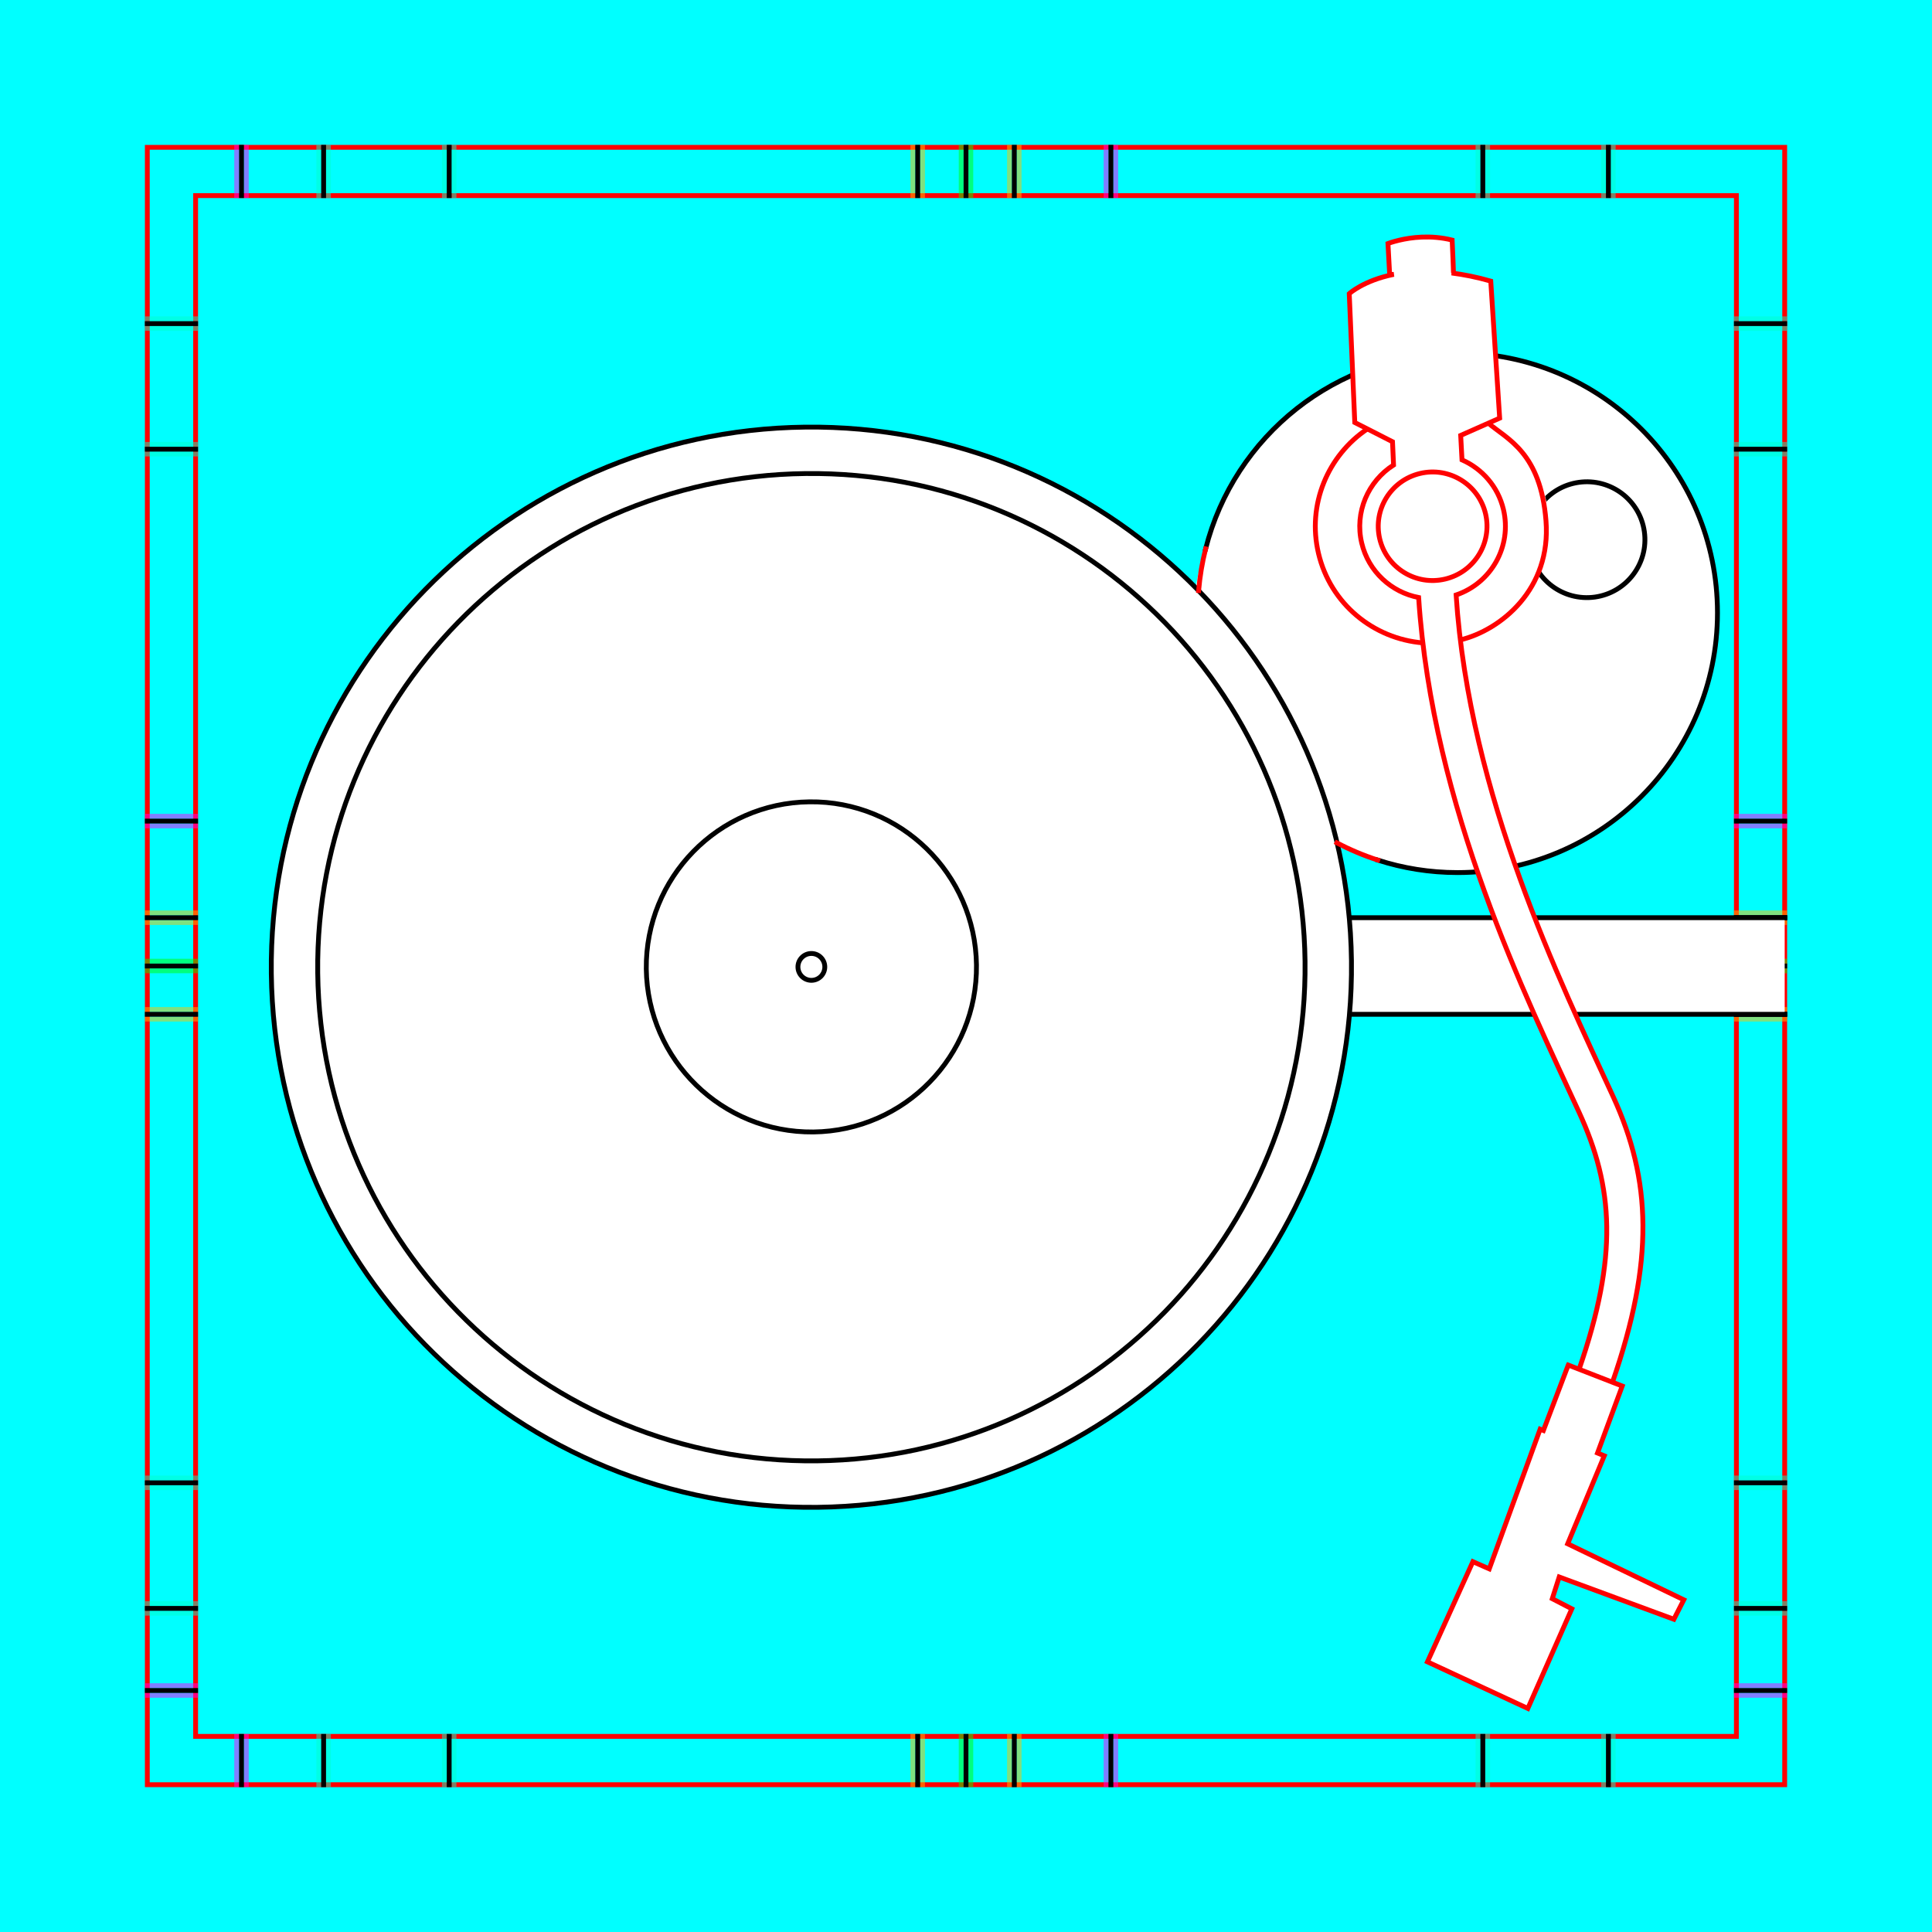 <?xml version="1.0" encoding="UTF-8" standalone="no"?>
<!-- Created with Inkscape (http://www.inkscape.org/) -->

<svg
   xmlns:dc="http://purl.org/dc/elements/1.1/"
   xmlns:cc="http://creativecommons.org/ns#"
   xmlns:rdf="http://www.w3.org/1999/02/22-rdf-syntax-ns#"
   xmlns:svg="http://www.w3.org/2000/svg"
   xmlns="http://www.w3.org/2000/svg"
   xmlns:sodipodi="http://sodipodi.sourceforge.net/DTD/sodipodi-0.dtd"
   xmlns:inkscape="http://www.inkscape.org/namespaces/inkscape"
   style="display:inline"
   sodipodi:docname="141021_Plattenspieler-R+_00_SW_00_00_.svg"
   inkscape:version="0.48.3.1 r9886"
   version="1.1"
   id="svg2902"
   height="400"
   width="400">
  <rect width="100%" height="100%" fill="#333333" stroke="none"/>
  <sodipodi:namedview
     id="base"
     pagecolor="#ffffff"
     bordercolor="#666666"
     borderopacity="1.0"
     inkscape:pageopacity="0.0"
     inkscape:pageshadow="2"
     inkscape:zoom="0.66703867"
     inkscape:cx="167.93242"
     inkscape:cy="215.15421"
     inkscape:document-units="px"
     inkscape:current-layer="svg2902"
     showgrid="false"
     inkscape:window-width="1018"
     inkscape:window-height="709"
     inkscape:window-x="0"
     inkscape:window-y="1"
     inkscape:window-maximized="0"
     showguides="true"
     inkscape:guide-bbox="true"
     inkscape:snap-bbox="true"
     inkscape:snap-global="false" />
  <defs
     id="defs2904" />
  <g
     inkscape:groupmode="layer"
     id="layer1"
     inkscape:label="XX_BG"
     sodipodi:insensitive="true"
     style="display:inline">
    <path
       style="color:#000000;fill:#00ffff;fill-opacity:1;fill-rule:nonzero;stroke:none;stroke-width:0;marker:none;visibility:visible;display:inline;overflow:visible;enable-background:accumulate"
       d="m 0,0 400,0 0,400 -400,0 z"
       id="rect3096"
       inkscape:connector-curvature="0" />
  </g>
  <g
     inkscape:label="XX_Referenz"
     inkscape:groupmode="layer"
     id="XX_referenz"
     style="display:inline"
     sodipodi:insensitive="true">
    <path
       id="innerframe"
       style="fill:none;stroke:#ff0000;stroke-width:1;stroke-linecap:round;stroke-linejoin:miter;stroke-miterlimit:3.9;stroke-opacity:1;stroke-dasharray:none"
       d="m 40.5,40.5 319,0 0,319 -319,0 0,-319 z"
       inkscape:label="#innerframe"
       sodipodi:insensitive="true"
       inkscape:connector-curvature="0" />
    <path
       id="outerframe"
       style="fill:none;stroke:#ff0000;stroke-width:1;stroke-linecap:round;stroke-linejoin:miter;stroke-miterlimit:3.9;stroke-opacity:1;stroke-dasharray:none;display:inline"
       d="m 30.5,30.5 339,0 0,339 -339,0 0,-339 z"
       inkscape:label="#outerframe"
       sodipodi:nodetypes="ccccc"
       sodipodi:insensitive="true"
       inkscape:connector-curvature="0" />
    <path
       style="opacity:0.5;fill:none;stroke:#ffc200;stroke-width:1px;stroke-linecap:square;stroke-linejoin:miter;stroke-opacity:1;display:inline"
       d="m 189,30.5 0,10"
       id="ref-S-top-1"
       sodipodi:insensitive="true"
       inkscape:connector-curvature="0" />
    <path
       style="opacity:0.5;fill:none;stroke:#ffc200;stroke-width:1px;stroke-linecap:square;stroke-linejoin:miter;stroke-opacity:1;display:inline"
       d="m 191,30.5 0,10"
       id="ref-S-top-2"
       sodipodi:insensitive="true"
       inkscape:connector-curvature="0" />
    <path
       style="opacity:0.5;fill:none;stroke:#ffc200;stroke-width:1px;stroke-linecap:square;stroke-linejoin:miter;stroke-opacity:1;display:inline"
       d="m 209,30.5 0,10"
       id="ref-S-top-3"
       sodipodi:insensitive="true"
       inkscape:connector-curvature="0" />
    <path
       style="opacity:0.5;fill:none;stroke:#ffc200;stroke-width:1px;stroke-linecap:square;stroke-linejoin:miter;stroke-opacity:1;display:inline"
       d="m 211,30.5 0,10"
       id="ref-S-top-4"
       sodipodi:insensitive="true"
       inkscape:connector-curvature="0" />
    <path
       style="opacity:0.5;fill:none;stroke:#00ff00;stroke-width:1px;stroke-linecap:square;stroke-linejoin:miter;stroke-opacity:1;display:inline"
       d="m 199,30.5 0,10"
       id="ref-I-top-1"
       sodipodi:insensitive="true"
       inkscape:connector-curvature="0" />
    <path
       style="opacity:0.5;fill:none;stroke:#00ff00;stroke-width:1px;stroke-linecap:square;stroke-linejoin:miter;stroke-opacity:1;display:inline"
       d="m 201,30.5 0,10"
       id="ref-I-top-2"
       sodipodi:insensitive="true"
       inkscape:connector-curvature="0" />
    <path
       style="opacity:0.5;fill:none;stroke:#ff00ff;stroke-width:1px;stroke-linecap:square;stroke-linejoin:miter;stroke-opacity:1;display:inline"
       d="m 49,30.5 0,10"
       id="ref-T-top-1"
       sodipodi:insensitive="true"
       inkscape:connector-curvature="0" />
    <path
       style="opacity:0.5;fill:none;stroke:#ff00ff;stroke-width:1px;stroke-linecap:square;stroke-linejoin:miter;stroke-opacity:1;display:inline"
       d="m 51,30.5 0,10"
       id="ref-T-top-2"
       sodipodi:insensitive="true"
       inkscape:connector-curvature="0" />
    <path
       style="opacity:0.5;fill:none;stroke:#ff00ff;stroke-width:1px;stroke-linecap:square;stroke-linejoin:miter;stroke-opacity:1;display:inline"
       d="m 229,30.5 0,10"
       id="ref-T-top-3"
       sodipodi:insensitive="true"
       inkscape:connector-curvature="0" />
    <path
       style="opacity:0.5;fill:none;stroke:#ff00ff;stroke-width:1px;stroke-linecap:square;stroke-linejoin:miter;stroke-opacity:1;display:inline"
       d="m 231,30.5 0,10"
       id="ref-T-top-4"
       sodipodi:insensitive="true"
       inkscape:connector-curvature="0" />
    <path
       style="opacity:0.5;color:#000000;fill:none;stroke:#00ffcc;stroke-width:1px;stroke-linecap:square;stroke-linejoin:miter;stroke-miterlimit:4;stroke-opacity:1;stroke-dasharray:none;stroke-dashoffset:0;marker:none;visibility:visible;display:inline;overflow:visible;enable-background:accumulate"
       d="m 66,30.5 0,10"
       id="ref-C-top-1"
       sodipodi:insensitive="true"
       inkscape:connector-curvature="0" />
    <path
       style="opacity:0.5;color:#000000;fill:none;stroke:#00ffcc;stroke-width:1px;stroke-linecap:square;stroke-linejoin:miter;stroke-miterlimit:4;stroke-opacity:1;stroke-dasharray:none;stroke-dashoffset:0;marker:none;visibility:visible;display:inline;overflow:visible;enable-background:accumulate"
       d="m 68,30.5 0,10"
       id="ref-C-top-2"
       sodipodi:insensitive="true"
       inkscape:connector-curvature="0" />
    <path
       style="opacity:0.5;color:#000000;fill:none;stroke:#00ffcc;stroke-width:1px;stroke-linecap:square;stroke-linejoin:miter;stroke-miterlimit:4;stroke-opacity:1;stroke-dasharray:none;stroke-dashoffset:0;marker:none;visibility:visible;display:inline;overflow:visible;enable-background:accumulate"
       d="m 92,30.5 0,10"
       id="ref-C-top-3"
       sodipodi:insensitive="true"
       inkscape:connector-curvature="0" />
    <path
       style="opacity:0.5;color:#000000;fill:none;stroke:#00ffcc;stroke-width:1px;stroke-linecap:square;stroke-linejoin:miter;stroke-miterlimit:4;stroke-opacity:1;stroke-dasharray:none;stroke-dashoffset:0;marker:none;visibility:visible;display:inline;overflow:visible;enable-background:accumulate"
       d="m 94,30.5 0,10"
       id="ref-C-top-4"
       sodipodi:insensitive="true"
       inkscape:connector-curvature="0" />
    <path
       style="opacity:0.5;color:#000000;fill:none;stroke:#00ffcc;stroke-width:1px;stroke-linecap:square;stroke-linejoin:miter;stroke-miterlimit:4;stroke-opacity:1;stroke-dasharray:none;stroke-dashoffset:0;marker:none;visibility:visible;display:inline;overflow:visible;enable-background:accumulate"
       d="m 306,30.5 0,10"
       id="ref-C-top-5"
       sodipodi:insensitive="true"
       inkscape:connector-curvature="0" />
    <path
       style="opacity:0.5;color:#000000;fill:none;stroke:#00ffcc;stroke-width:1px;stroke-linecap:square;stroke-linejoin:miter;stroke-miterlimit:4;stroke-opacity:1;stroke-dasharray:none;stroke-dashoffset:0;marker:none;visibility:visible;display:inline;overflow:visible;enable-background:accumulate"
       d="m 308,30.5 0,10"
       id="ref-C-top-6"
       sodipodi:insensitive="true"
       inkscape:connector-curvature="0" />
    <path
       style="opacity:0.5;color:#000000;fill:none;stroke:#00ffcc;stroke-width:1px;stroke-linecap:square;stroke-linejoin:miter;stroke-miterlimit:4;stroke-opacity:1;stroke-dasharray:none;stroke-dashoffset:0;marker:none;visibility:visible;display:inline;overflow:visible;enable-background:accumulate"
       d="m 332,30.5 0,10"
       id="ref-C-top-7"
       sodipodi:insensitive="true"
       inkscape:connector-curvature="0" />
    <path
       style="opacity:0.5;color:#000000;fill:none;stroke:#00ffcc;stroke-width:1px;stroke-linecap:square;stroke-linejoin:miter;stroke-miterlimit:4;stroke-opacity:1;stroke-dasharray:none;stroke-dashoffset:0;marker:none;visibility:visible;display:inline;overflow:visible;enable-background:accumulate"
       d="m 334,30.5 0,10"
       id="ref-C-top-8"
       sodipodi:insensitive="true"
       inkscape:connector-curvature="0" />
    <path
       style="color:#000000;fill:none;stroke:#000000;stroke-width:1px;stroke-linecap:square;stroke-linejoin:miter;stroke-miterlimit:4;stroke-opacity:1;stroke-dasharray:none;stroke-dashoffset:0;marker:none;visibility:visible;display:inline;overflow:visible;enable-background:accumulate"
       d="m 190,30.5 0,10"
       id="S-top-1"
       inkscape:connector-curvature="0" />
    <path
       style="color:#000000;fill:none;stroke:#000000;stroke-width:1px;stroke-linecap:square;stroke-linejoin:miter;stroke-miterlimit:4;stroke-opacity:1;stroke-dasharray:none;stroke-dashoffset:0;marker:none;visibility:visible;display:inline;overflow:visible;enable-background:accumulate"
       d="m 210,30.5 0,10"
       id="S-top-2"
       inkscape:connector-curvature="0" />
    <path
       style="fill:none;stroke:#000000;stroke-width:1px;stroke-linecap:square;stroke-linejoin:miter;stroke-opacity:1;display:inline"
       d="m 200,30.5 0,10"
       id="I-top-1"
       inkscape:connector-curvature="0" />
    <path
       style="fill:none;stroke:#000000;stroke-width:1px;stroke-linecap:square;stroke-linejoin:miter;stroke-opacity:1;display:inline"
       d="m 50,30.5 0,10"
       id="T-top-1"
       inkscape:connector-curvature="0" />
    <path
       style="fill:none;stroke:#000000;stroke-width:1px;stroke-linecap:square;stroke-linejoin:miter;stroke-opacity:1;display:inline"
       d="m 230,30.5 0,10"
       id="T-top-2"
       inkscape:connector-curvature="0" />
    <path
       style="color:#000000;fill:none;stroke:#000000;stroke-width:1px;stroke-linecap:square;stroke-linejoin:miter;stroke-miterlimit:4;stroke-opacity:1;stroke-dasharray:none;stroke-dashoffset:0;marker:none;visibility:visible;display:inline;overflow:visible;enable-background:accumulate"
       d="m 67,30.5 0,10"
       id="C-top-1"
       inkscape:connector-curvature="0" />
    <path
       style="color:#000000;fill:none;stroke:#000000;stroke-width:1px;stroke-linecap:square;stroke-linejoin:miter;stroke-miterlimit:4;stroke-opacity:1;stroke-dasharray:none;stroke-dashoffset:0;marker:none;visibility:visible;display:inline;overflow:visible;enable-background:accumulate"
       d="m 93,30.5 0,10"
       id="C-top-2"
       inkscape:connector-curvature="0" />
    <path
       style="color:#000000;fill:none;stroke:#000000;stroke-width:1px;stroke-linecap:square;stroke-linejoin:miter;stroke-miterlimit:4;stroke-opacity:1;stroke-dasharray:none;stroke-dashoffset:0;marker:none;visibility:visible;display:inline;overflow:visible;enable-background:accumulate"
       d="m 307,30.5 0,10"
       id="C-top-3"
       inkscape:connector-curvature="0" />
    <path
       style="color:#000000;fill:none;stroke:#000000;stroke-width:1px;stroke-linecap:square;stroke-linejoin:miter;stroke-miterlimit:4;stroke-opacity:1;stroke-dasharray:none;stroke-dashoffset:0;marker:none;visibility:visible;display:inline;overflow:visible;enable-background:accumulate"
       d="m 333,30.5 0,10"
       id="C-top-4"
       inkscape:connector-curvature="0" />
    <path
       style="opacity:0.5;fill:none;stroke:#ffc200;stroke-width:1px;stroke-linecap:square;stroke-linejoin:miter;stroke-opacity:1;display:inline"
       d="m 369.5,189 -10,0"
       id="ref-S-right-1"
       sodipodi:insensitive="true"
       inkscape:connector-curvature="0" />
    <path
       style="opacity:0.5;fill:none;stroke:#ffc200;stroke-width:1px;stroke-linecap:square;stroke-linejoin:miter;stroke-opacity:1;display:inline"
       d="m 369.5,191 -10,0"
       id="ref-S-right-2"
       sodipodi:insensitive="true"
       inkscape:connector-curvature="0" />
    <path
       style="opacity:0.5;fill:none;stroke:#ffc200;stroke-width:1px;stroke-linecap:square;stroke-linejoin:miter;stroke-opacity:1;display:inline"
       d="m 369.5,209 -10,0"
       id="ref-S-right-3"
       sodipodi:insensitive="true"
       inkscape:connector-curvature="0" />
    <path
       style="opacity:0.5;fill:none;stroke:#ffc200;stroke-width:1px;stroke-linecap:square;stroke-linejoin:miter;stroke-opacity:1;display:inline"
       d="m 369.5,211 -10,0"
       id="ref-S-right-4"
       sodipodi:insensitive="true"
       inkscape:connector-curvature="0" />
    <path
       style="opacity:0.5;fill:none;stroke:#00ff00;stroke-width:1px;stroke-linecap:square;stroke-linejoin:miter;stroke-opacity:1;display:inline"
       d="m 369.5,199 -10,0"
       id="ref-I-right-1"
       sodipodi:insensitive="true"
       inkscape:connector-curvature="0" />
    <path
       style="opacity:0.5;fill:none;stroke:#00ff00;stroke-width:1px;stroke-linecap:square;stroke-linejoin:miter;stroke-opacity:1;display:inline"
       d="m 369.5,201 -10,0"
       id="ref-I-right-2"
       sodipodi:insensitive="true"
       inkscape:connector-curvature="0" />
    <path
       style="opacity:0.5;fill:none;stroke:#ff00ff;stroke-width:1px;stroke-linecap:square;stroke-linejoin:miter;stroke-opacity:1;display:inline"
       d="m 369.5,169 -10,0"
       id="ref-T-right-1"
       sodipodi:insensitive="true"
       inkscape:connector-curvature="0" />
    <path
       style="opacity:0.5;fill:none;stroke:#ff00ff;stroke-width:1px;stroke-linecap:square;stroke-linejoin:miter;stroke-opacity:1;display:inline"
       d="m 369.5,171 -10,0"
       id="ref-T-right-2"
       sodipodi:insensitive="true"
       inkscape:connector-curvature="0" />
    <path
       style="opacity:0.5;fill:none;stroke:#ff00ff;stroke-width:1px;stroke-linecap:square;stroke-linejoin:miter;stroke-opacity:1;display:inline"
       d="m 369.5,349 -10,0"
       id="ref-T-right-3"
       sodipodi:insensitive="true"
       inkscape:connector-curvature="0" />
    <path
       style="opacity:0.5;fill:none;stroke:#ff00ff;stroke-width:1px;stroke-linecap:square;stroke-linejoin:miter;stroke-opacity:1;display:inline"
       d="m 369.5,351 -10,0"
       id="ref-T-right-4"
       sodipodi:insensitive="true"
       inkscape:connector-curvature="0" />
    <path
       style="opacity:0.5;color:#000000;fill:none;stroke:#00ffcc;stroke-width:1px;stroke-linecap:square;stroke-linejoin:miter;stroke-miterlimit:4;stroke-opacity:1;stroke-dasharray:none;stroke-dashoffset:0;marker:none;visibility:visible;display:inline;overflow:visible;enable-background:accumulate"
       d="m 369.5,66 -10,0"
       id="ref-C-right-1"
       sodipodi:insensitive="true"
       inkscape:connector-curvature="0" />
    <path
       style="opacity:0.5;color:#000000;fill:none;stroke:#00ffcc;stroke-width:1px;stroke-linecap:square;stroke-linejoin:miter;stroke-miterlimit:4;stroke-opacity:1;stroke-dasharray:none;stroke-dashoffset:0;marker:none;visibility:visible;display:inline;overflow:visible;enable-background:accumulate"
       d="m 369.5,68 -10,0"
       id="ref-C-right-2"
       sodipodi:insensitive="true"
       inkscape:connector-curvature="0" />
    <path
       style="opacity:0.5;color:#000000;fill:none;stroke:#00ffcc;stroke-width:1px;stroke-linecap:square;stroke-linejoin:miter;stroke-miterlimit:4;stroke-opacity:1;stroke-dasharray:none;stroke-dashoffset:0;marker:none;visibility:visible;display:inline;overflow:visible;enable-background:accumulate"
       d="m 369.5,92 -10,0"
       id="ref-C-right-3"
       sodipodi:insensitive="true"
       inkscape:connector-curvature="0" />
    <path
       style="opacity:0.5;color:#000000;fill:none;stroke:#00ffcc;stroke-width:1px;stroke-linecap:square;stroke-linejoin:miter;stroke-miterlimit:4;stroke-opacity:1;stroke-dasharray:none;stroke-dashoffset:0;marker:none;visibility:visible;display:inline;overflow:visible;enable-background:accumulate"
       d="m 369.5,94 -10,0"
       id="ref-C-right-4"
       sodipodi:insensitive="true"
       inkscape:connector-curvature="0" />
    <path
       style="opacity:0.5;color:#000000;fill:none;stroke:#00ffcc;stroke-width:1px;stroke-linecap:square;stroke-linejoin:miter;stroke-miterlimit:4;stroke-opacity:1;stroke-dasharray:none;stroke-dashoffset:0;marker:none;visibility:visible;display:inline;overflow:visible;enable-background:accumulate"
       d="m 369.5,306 -10,0"
       id="ref-C-right-5"
       sodipodi:insensitive="true"
       inkscape:connector-curvature="0" />
    <path
       style="opacity:0.5;color:#000000;fill:none;stroke:#00ffcc;stroke-width:1px;stroke-linecap:square;stroke-linejoin:miter;stroke-miterlimit:4;stroke-opacity:1;stroke-dasharray:none;stroke-dashoffset:0;marker:none;visibility:visible;display:inline;overflow:visible;enable-background:accumulate"
       d="m 369.5,308 -10,0"
       id="ref-C-right-6"
       sodipodi:insensitive="true"
       inkscape:connector-curvature="0" />
    <path
       style="opacity:0.5;color:#000000;fill:none;stroke:#00ffcc;stroke-width:1px;stroke-linecap:square;stroke-linejoin:miter;stroke-miterlimit:4;stroke-opacity:1;stroke-dasharray:none;stroke-dashoffset:0;marker:none;visibility:visible;display:inline;overflow:visible;enable-background:accumulate"
       d="m 369.5,332 -10,0"
       id="ref-C-right-7"
       sodipodi:insensitive="true"
       inkscape:connector-curvature="0" />
    <path
       style="opacity:0.5;color:#000000;fill:none;stroke:#00ffcc;stroke-width:1px;stroke-linecap:square;stroke-linejoin:miter;stroke-miterlimit:4;stroke-opacity:1;stroke-dasharray:none;stroke-dashoffset:0;marker:none;visibility:visible;display:inline;overflow:visible;enable-background:accumulate"
       d="m 369.5,334 -10,0"
       id="ref-C-right-8"
       sodipodi:insensitive="true"
       inkscape:connector-curvature="0" />
    <path
       style="fill:none;stroke:#000000;stroke-width:1px;stroke-linecap:square;stroke-linejoin:miter;stroke-opacity:1"
       d="m 369.5,190 -10,0"
       id="S-right-1"
       inkscape:connector-curvature="0" />
    <path
       style="fill:none;stroke:#000000;stroke-width:1px;stroke-linecap:square;stroke-linejoin:miter;stroke-opacity:1;display:inline"
       d="m 369.5,210 -10,0"
       id="S-right-2"
       inkscape:connector-curvature="0" />
    <path
       style="fill:none;stroke:#000000;stroke-width:1px;stroke-linecap:square;stroke-linejoin:miter;stroke-opacity:1;display:inline"
       d="m 369.5,200 -10,0"
       id="I-right-1"
       inkscape:connector-curvature="0" />
    <path
       style="fill:none;stroke:#000000;stroke-width:1px;stroke-linecap:square;stroke-linejoin:miter;stroke-opacity:1;display:inline"
       d="m 369.5,170 -10,0"
       id="T-right-1"
       inkscape:connector-curvature="0" />
    <path
       style="fill:none;stroke:#000000;stroke-width:1px;stroke-linecap:square;stroke-linejoin:miter;stroke-opacity:1;display:inline"
       d="m 369.5,350 -10,0"
       id="T-right-2"
       inkscape:connector-curvature="0" />
    <path
       style="color:#000000;fill:none;stroke:#000000;stroke-width:1px;stroke-linecap:square;stroke-linejoin:miter;stroke-miterlimit:4;stroke-opacity:1;stroke-dasharray:none;stroke-dashoffset:0;marker:none;visibility:visible;display:inline;overflow:visible;enable-background:accumulate"
       d="m 369.5,67 -10,0"
       id="C-right-1"
       inkscape:connector-curvature="0" />
    <path
       style="color:#000000;fill:none;stroke:#000000;stroke-width:1px;stroke-linecap:square;stroke-linejoin:miter;stroke-miterlimit:4;stroke-opacity:1;stroke-dasharray:none;stroke-dashoffset:0;marker:none;visibility:visible;display:inline;overflow:visible;enable-background:accumulate"
       d="m 369.5,93 -10,0"
       id="C-right-2"
       inkscape:connector-curvature="0" />
    <path
       style="color:#000000;fill:none;stroke:#000000;stroke-width:1px;stroke-linecap:square;stroke-linejoin:miter;stroke-miterlimit:4;stroke-opacity:1;stroke-dasharray:none;stroke-dashoffset:0;marker:none;visibility:visible;display:inline;overflow:visible;enable-background:accumulate"
       d="m 369.5,307 -10,0"
       id="C-right-3"
       inkscape:connector-curvature="0" />
    <path
       style="color:#000000;fill:none;stroke:#000000;stroke-width:1px;stroke-linecap:square;stroke-linejoin:miter;stroke-miterlimit:4;stroke-opacity:1;stroke-dasharray:none;stroke-dashoffset:0;marker:none;visibility:visible;display:inline;overflow:visible;enable-background:accumulate"
       d="m 369.5,333 -10,0"
       id="C-right-4"
       inkscape:connector-curvature="0" />
    <path
       style="opacity:0.5;fill:none;stroke:#ffc200;stroke-width:1px;stroke-linecap:square;stroke-linejoin:miter;stroke-opacity:1;display:inline"
       d="m 189,369.5 0,-10"
       id="ref-S-bottom-1"
       sodipodi:insensitive="true"
       inkscape:connector-curvature="0" />
    <path
       style="opacity:0.5;fill:none;stroke:#ffc200;stroke-width:1px;stroke-linecap:square;stroke-linejoin:miter;stroke-opacity:1;display:inline"
       d="m 191,369.5 0,-10"
       id="ref-S-bottom-2"
       sodipodi:insensitive="true"
       inkscape:connector-curvature="0" />
    <path
       style="opacity:0.5;fill:none;stroke:#ffc200;stroke-width:1px;stroke-linecap:square;stroke-linejoin:miter;stroke-opacity:1;display:inline"
       d="m 209,369.5 0,-10"
       id="ref-S-bottom-3"
       sodipodi:insensitive="true"
       inkscape:connector-curvature="0" />
    <path
       style="opacity:0.5;fill:none;stroke:#ffc200;stroke-width:1px;stroke-linecap:square;stroke-linejoin:miter;stroke-opacity:1;display:inline"
       d="m 211,369.5 0,-10"
       id="ref-S-bottom-4"
       sodipodi:insensitive="true"
       inkscape:connector-curvature="0" />
    <path
       style="opacity:0.5;fill:none;stroke:#00ff00;stroke-width:1px;stroke-linecap:square;stroke-linejoin:miter;stroke-opacity:1;display:inline"
       d="m 199,369.5 0,-10"
       id="ref-I-bottom-1"
       sodipodi:insensitive="true"
       inkscape:connector-curvature="0" />
    <path
       style="opacity:0.5;fill:none;stroke:#00ff00;stroke-width:1px;stroke-linecap:square;stroke-linejoin:miter;stroke-opacity:1;display:inline"
       d="m 201,369.5 0,-10"
       id="ref-I-bottom-2"
       sodipodi:insensitive="true"
       inkscape:connector-curvature="0" />
    <path
       style="opacity:0.5;fill:none;stroke:#ff00ff;stroke-width:1px;stroke-linecap:square;stroke-linejoin:miter;stroke-opacity:1;display:inline"
       d="m 49,369.5 0,-10"
       id="ref-T-bottom-1"
       sodipodi:insensitive="true"
       inkscape:connector-curvature="0" />
    <path
       style="opacity:0.5;fill:none;stroke:#ff00ff;stroke-width:1px;stroke-linecap:square;stroke-linejoin:miter;stroke-opacity:1;display:inline"
       d="m 51,369.5 0,-10"
       id="ref-T-bottom-2"
       sodipodi:insensitive="true"
       inkscape:connector-curvature="0" />
    <path
       style="opacity:0.5;fill:none;stroke:#ff00ff;stroke-width:1px;stroke-linecap:square;stroke-linejoin:miter;stroke-opacity:1;display:inline"
       d="m 231,369.5 0,-10"
       id="ref-T-bottom-4"
       sodipodi:insensitive="true"
       inkscape:connector-curvature="0" />
    <path
       style="opacity:0.5;fill:none;stroke:#ff00ff;stroke-width:1px;stroke-linecap:square;stroke-linejoin:miter;stroke-opacity:1;display:inline"
       d="m 229,369.5 0,-10"
       id="ref-T-bottom-3"
       sodipodi:insensitive="true"
       inkscape:connector-curvature="0" />
    <path
       style="opacity:0.5;color:#000000;fill:none;stroke:#00ffcc;stroke-width:1px;stroke-linecap:square;stroke-linejoin:miter;stroke-miterlimit:4;stroke-opacity:1;stroke-dasharray:none;stroke-dashoffset:0;marker:none;visibility:visible;display:inline;overflow:visible;enable-background:accumulate"
       d="m 66,369.5 0,-10"
       id="ref-C-bottom-1"
       sodipodi:insensitive="true"
       inkscape:connector-curvature="0" />
    <path
       style="opacity:0.5;color:#000000;fill:none;stroke:#00ffcc;stroke-width:1px;stroke-linecap:square;stroke-linejoin:miter;stroke-miterlimit:4;stroke-opacity:1;stroke-dasharray:none;stroke-dashoffset:0;marker:none;visibility:visible;display:inline;overflow:visible;enable-background:accumulate"
       d="m 68,369.5 0,-10"
       id="ref-C-bottom-2"
       sodipodi:insensitive="true"
       inkscape:connector-curvature="0" />
    <path
       style="opacity:0.5;color:#000000;fill:none;stroke:#00ffcc;stroke-width:1px;stroke-linecap:square;stroke-linejoin:miter;stroke-miterlimit:4;stroke-opacity:1;stroke-dasharray:none;stroke-dashoffset:0;marker:none;visibility:visible;display:inline;overflow:visible;enable-background:accumulate"
       d="m 92,369.5 0,-10"
       id="ref-C-bottom-3"
       sodipodi:insensitive="true"
       inkscape:connector-curvature="0" />
    <path
       style="opacity:0.5;color:#000000;fill:none;stroke:#00ffcc;stroke-width:1px;stroke-linecap:square;stroke-linejoin:miter;stroke-miterlimit:4;stroke-opacity:1;stroke-dasharray:none;stroke-dashoffset:0;marker:none;visibility:visible;display:inline;overflow:visible;enable-background:accumulate"
       d="m 94,369.5 0,-10"
       id="ref-C-bottom-4"
       sodipodi:insensitive="true"
       inkscape:connector-curvature="0" />
    <path
       style="opacity:0.5;color:#000000;fill:none;stroke:#00ffcc;stroke-width:1px;stroke-linecap:square;stroke-linejoin:miter;stroke-miterlimit:4;stroke-opacity:1;stroke-dasharray:none;stroke-dashoffset:0;marker:none;visibility:visible;display:inline;overflow:visible;enable-background:accumulate"
       d="m 306,369.5 0,-10"
       id="ref-C-bottom-5"
       sodipodi:insensitive="true"
       inkscape:connector-curvature="0" />
    <path
       style="opacity:0.5;color:#000000;fill:none;stroke:#00ffcc;stroke-width:1px;stroke-linecap:square;stroke-linejoin:miter;stroke-miterlimit:4;stroke-opacity:1;stroke-dasharray:none;stroke-dashoffset:0;marker:none;visibility:visible;display:inline;overflow:visible;enable-background:accumulate"
       d="m 308,369.5 0,-10"
       id="ref-C-bottom-6"
       sodipodi:insensitive="true"
       inkscape:connector-curvature="0" />
    <path
       style="opacity:0.5;color:#000000;fill:none;stroke:#00ffcc;stroke-width:1px;stroke-linecap:square;stroke-linejoin:miter;stroke-miterlimit:4;stroke-opacity:1;stroke-dasharray:none;stroke-dashoffset:0;marker:none;visibility:visible;display:inline;overflow:visible;enable-background:accumulate"
       d="m 332,369.5 0,-10"
       id="ref-C-bottom-7"
       sodipodi:insensitive="true"
       inkscape:connector-curvature="0" />
    <path
       style="opacity:0.5;color:#000000;fill:none;stroke:#00ffcc;stroke-width:1px;stroke-linecap:square;stroke-linejoin:miter;stroke-miterlimit:4;stroke-opacity:1;stroke-dasharray:none;stroke-dashoffset:0;marker:none;visibility:visible;display:inline;overflow:visible;enable-background:accumulate"
       d="m 334,369.5 0,-10"
       id="ref-C-bottom-8"
       sodipodi:insensitive="true"
       inkscape:connector-curvature="0" />
    <path
       style="fill:none;stroke:#000000;stroke-width:1px;stroke-linecap:square;stroke-linejoin:miter;stroke-opacity:1;display:inline"
       d="m 190,369.5 0,-10"
       id="S-bottom-1"
       inkscape:connector-curvature="0" />
    <path
       style="fill:none;stroke:#000000;stroke-width:1px;stroke-linecap:square;stroke-linejoin:miter;stroke-opacity:1"
       d="m 210,369.5 0,-10"
       id="S-bottom-2"
       inkscape:connector-curvature="0" />
    <path
       style="fill:none;stroke:#000000;stroke-width:1px;stroke-linecap:square;stroke-linejoin:miter;stroke-opacity:1;display:inline"
       d="m 200,369.5 0,-10"
       id="I-bottom-1"
       inkscape:connector-curvature="0" />
    <path
       style="fill:none;stroke:#000000;stroke-width:1px;stroke-linecap:square;stroke-linejoin:miter;stroke-opacity:1;display:inline"
       d="m 50,369.5 0,-10"
       id="T-bottom-1"
       inkscape:connector-curvature="0" />
    <path
       style="fill:none;stroke:#000000;stroke-width:1px;stroke-linecap:square;stroke-linejoin:miter;stroke-opacity:1;display:inline"
       d="m 230,369.5 0,-10"
       id="T-bottom-2"
       inkscape:connector-curvature="0" />
    <path
       style="color:#000000;fill:none;stroke:#000000;stroke-width:1px;stroke-linecap:square;stroke-linejoin:miter;stroke-miterlimit:4;stroke-opacity:1;stroke-dasharray:none;stroke-dashoffset:0;marker:none;visibility:visible;display:inline;overflow:visible;enable-background:accumulate"
       d="m 67,369.5 0,-10"
       id="C-bottom-1"
       inkscape:connector-curvature="0" />
    <path
       style="color:#000000;fill:none;stroke:#000000;stroke-width:1px;stroke-linecap:square;stroke-linejoin:miter;stroke-miterlimit:4;stroke-opacity:1;stroke-dasharray:none;stroke-dashoffset:0;marker:none;visibility:visible;display:inline;overflow:visible;enable-background:accumulate"
       d="m 93,369.5 0,-10"
       id="C-bottom-2"
       inkscape:connector-curvature="0" />
    <path
       style="color:#000000;fill:none;stroke:#000000;stroke-width:1px;stroke-linecap:square;stroke-linejoin:miter;stroke-miterlimit:4;stroke-opacity:1;stroke-dasharray:none;stroke-dashoffset:0;marker:none;visibility:visible;display:inline;overflow:visible;enable-background:accumulate"
       d="m 307,369.5 0,-10"
       id="C-bottom-3"
       inkscape:connector-curvature="0" />
    <path
       style="color:#000000;fill:none;stroke:#000000;stroke-width:1px;stroke-linecap:square;stroke-linejoin:miter;stroke-miterlimit:4;stroke-opacity:1;stroke-dasharray:none;stroke-dashoffset:0;marker:none;visibility:visible;display:inline;overflow:visible;enable-background:accumulate"
       d="m 333,369.5 0,-10"
       id="C-bottom-4"
       inkscape:connector-curvature="0" />
    <path
       style="opacity:0.5;fill:none;stroke:#ffc200;stroke-width:1px;stroke-linecap:square;stroke-linejoin:miter;stroke-opacity:1;display:inline"
       d="m 30.5,189 10,0"
       id="ref-S-left-1"
       sodipodi:insensitive="true"
       inkscape:connector-curvature="0" />
    <path
       style="opacity:0.5;fill:none;stroke:#ffc200;stroke-width:1px;stroke-linecap:square;stroke-linejoin:miter;stroke-opacity:1;display:inline"
       d="m 30.5,191 10,0"
       id="ref-S-left-2"
       sodipodi:insensitive="true"
       inkscape:connector-curvature="0" />
    <path
       style="opacity:0.5;fill:none;stroke:#ffc200;stroke-width:1px;stroke-linecap:square;stroke-linejoin:miter;stroke-opacity:1"
       d="m 30.5,209 10,0"
       id="ref-S-left-3"
       sodipodi:insensitive="true"
       inkscape:connector-curvature="0" />
    <path
       style="opacity:0.5;fill:none;stroke:#ffc200;stroke-width:1px;stroke-linecap:square;stroke-linejoin:miter;stroke-opacity:1;display:inline"
       d="m 30.5,211 10,0"
       id="ref-S-left-4"
       sodipodi:insensitive="true"
       inkscape:connector-curvature="0" />
    <path
       style="opacity:0.5;fill:none;stroke:#00ff00;stroke-width:1px;stroke-linecap:square;stroke-linejoin:miter;stroke-opacity:1;display:inline"
       d="M 40.5,199 30.5,199"
       id="ref-I-left-1"
       sodipodi:insensitive="true"
       inkscape:connector-curvature="0" />
    <path
       style="opacity:0.5;fill:none;stroke:#00ff00;stroke-width:1px;stroke-linecap:square;stroke-linejoin:miter;stroke-opacity:1;display:inline"
       d="M 40.5,201 30.5,201"
       id="ref-I-left-2"
       sodipodi:insensitive="true"
       inkscape:connector-curvature="0" />
    <path
       style="opacity:0.5;fill:none;stroke:#ff00ff;stroke-width:1px;stroke-linecap:square;stroke-linejoin:miter;stroke-opacity:1;display:inline"
       d="m 30.5,169 10,0"
       id="ref-T-left-1"
       sodipodi:insensitive="true"
       inkscape:connector-curvature="0" />
    <path
       style="opacity:0.5;fill:none;stroke:#ff00ff;stroke-width:1px;stroke-linecap:square;stroke-linejoin:miter;stroke-opacity:1;display:inline"
       d="m 30.5,171 10,0"
       id="ref-T-left-2"
       sodipodi:insensitive="true"
       inkscape:connector-curvature="0" />
    <path
       style="opacity:0.5;fill:none;stroke:#ff00ff;stroke-width:1px;stroke-linecap:square;stroke-linejoin:miter;stroke-opacity:1;display:inline"
       d="m 30.5,349 10,0"
       id="ref-T-left-3"
       sodipodi:insensitive="true"
       inkscape:connector-curvature="0" />
    <path
       style="opacity:0.5;fill:none;stroke:#ff00ff;stroke-width:1px;stroke-linecap:square;stroke-linejoin:miter;stroke-opacity:1;display:inline"
       d="m 30.5,351 10,0"
       id="ref-T-left-4"
       sodipodi:insensitive="true"
       inkscape:connector-curvature="0" />
    <path
       style="opacity:0.5;color:#000000;fill:none;stroke:#00ffcc;stroke-width:1px;stroke-linecap:square;stroke-linejoin:miter;stroke-miterlimit:4;stroke-opacity:1;stroke-dasharray:none;stroke-dashoffset:0;marker:none;visibility:visible;display:inline;overflow:visible;enable-background:accumulate"
       d="m 30.5,66 10,0"
       id="ref-C-left-1"
       sodipodi:insensitive="true"
       inkscape:connector-curvature="0" />
    <path
       style="opacity:0.5;color:#000000;fill:none;stroke:#00ffcc;stroke-width:1px;stroke-linecap:square;stroke-linejoin:miter;stroke-miterlimit:4;stroke-opacity:1;stroke-dasharray:none;stroke-dashoffset:0;marker:none;visibility:visible;display:inline;overflow:visible;enable-background:accumulate"
       d="m 30.5,68 10,0"
       id="ref-C-left-2"
       sodipodi:insensitive="true"
       inkscape:connector-curvature="0" />
    <path
       style="opacity:0.5;color:#000000;fill:none;stroke:#00ffcc;stroke-width:1px;stroke-linecap:square;stroke-linejoin:miter;stroke-miterlimit:4;stroke-opacity:1;stroke-dasharray:none;stroke-dashoffset:0;marker:none;visibility:visible;display:inline;overflow:visible;enable-background:accumulate"
       d="m 30.5,92 10,0"
       id="ref-C-left-3"
       sodipodi:insensitive="true"
       inkscape:connector-curvature="0" />
    <path
       style="opacity:0.5;color:#000000;fill:none;stroke:#00ffcc;stroke-width:1px;stroke-linecap:square;stroke-linejoin:miter;stroke-miterlimit:4;stroke-opacity:1;stroke-dasharray:none;stroke-dashoffset:0;marker:none;visibility:visible;display:inline;overflow:visible;enable-background:accumulate"
       d="m 30.5,94 10,0"
       id="ref-C-left-4"
       sodipodi:insensitive="true"
       inkscape:connector-curvature="0" />
    <path
       style="opacity:0.5;color:#000000;fill:none;stroke:#00ffcc;stroke-width:1px;stroke-linecap:square;stroke-linejoin:miter;stroke-miterlimit:4;stroke-opacity:1;stroke-dasharray:none;stroke-dashoffset:0;marker:none;visibility:visible;display:inline;overflow:visible;enable-background:accumulate"
       d="m 30.5,306 10,0"
       id="ref-C-left-5"
       sodipodi:insensitive="true"
       inkscape:connector-curvature="0" />
    <path
       style="opacity:0.5;color:#000000;fill:none;stroke:#00ffcc;stroke-width:1px;stroke-linecap:square;stroke-linejoin:miter;stroke-miterlimit:4;stroke-opacity:1;stroke-dasharray:none;stroke-dashoffset:0;marker:none;visibility:visible;display:inline;overflow:visible;enable-background:accumulate"
       d="m 30.5,308 10,0"
       id="ref-C-left-6"
       sodipodi:insensitive="true"
       inkscape:connector-curvature="0" />
    <path
       style="opacity:0.5;color:#000000;fill:none;stroke:#00ffcc;stroke-width:1px;stroke-linecap:square;stroke-linejoin:miter;stroke-miterlimit:4;stroke-opacity:1;stroke-dasharray:none;stroke-dashoffset:0;marker:none;visibility:visible;display:inline;overflow:visible;enable-background:accumulate"
       d="m 30.5,332 10,0"
       id="ref-C-left-7"
       sodipodi:insensitive="true"
       inkscape:connector-curvature="0" />
    <path
       style="opacity:0.5;color:#000000;fill:none;stroke:#00ffcc;stroke-width:1px;stroke-linecap:square;stroke-linejoin:miter;stroke-miterlimit:4;stroke-opacity:1;stroke-dasharray:none;stroke-dashoffset:0;marker:none;visibility:visible;display:inline;overflow:visible;enable-background:accumulate"
       d="m 30.5,334 10,0"
       id="ref-C-left-8"
       sodipodi:insensitive="true"
       inkscape:connector-curvature="0" />
    <path
       style="fill:none;stroke:#000000;stroke-width:1px;stroke-linecap:square;stroke-linejoin:miter;stroke-opacity:1;display:inline"
       d="m 30.5,190 10,0"
       id="S-left-1"
       inkscape:connector-curvature="0" />
    <path
       style="fill:none;stroke:#000000;stroke-width:1px;stroke-linecap:square;stroke-linejoin:miter;stroke-opacity:1"
       d="m 30.5,210 10,0"
       id="S-left-2"
       inkscape:connector-curvature="0" />
    <path
       style="fill:none;stroke:#000000;stroke-width:1px;stroke-linecap:square;stroke-linejoin:miter;stroke-opacity:1;display:inline"
       d="M 40.5,200 30.5,200"
       id="I-left-1"
       inkscape:connector-curvature="0" />
    <path
       style="fill:none;stroke:#000000;stroke-width:1px;stroke-linecap:square;stroke-linejoin:miter;stroke-opacity:1;display:inline"
       d="m 30.5,170 10,0"
       id="T-left-1"
       inkscape:connector-curvature="0" />
    <path
       style="fill:none;stroke:#000000;stroke-width:1px;stroke-linecap:square;stroke-linejoin:miter;stroke-opacity:1;display:inline"
       d="m 30.5,350 10,0"
       id="T-left-2"
       inkscape:connector-curvature="0" />
    <path
       style="color:#000000;fill:none;stroke:#000000;stroke-width:1px;stroke-linecap:square;stroke-linejoin:miter;stroke-miterlimit:4;stroke-opacity:1;stroke-dasharray:none;stroke-dashoffset:0;marker:none;visibility:visible;display:inline;overflow:visible;enable-background:accumulate"
       d="m 30.5,67 10,0"
       id="C-left-1"
       inkscape:connector-curvature="0" />
    <path
       style="color:#000000;fill:none;stroke:#000000;stroke-width:1px;stroke-linecap:square;stroke-linejoin:miter;stroke-miterlimit:4;stroke-opacity:1;stroke-dasharray:none;stroke-dashoffset:0;marker:none;visibility:visible;display:inline;overflow:visible;enable-background:accumulate"
       d="m 30.5,93 10,0"
       id="C-left-2"
       inkscape:connector-curvature="0" />
    <path
       style="color:#000000;fill:none;stroke:#000000;stroke-width:1px;stroke-linecap:square;stroke-linejoin:miter;stroke-miterlimit:4;stroke-opacity:1;stroke-dasharray:none;stroke-dashoffset:0;marker:none;visibility:visible;display:inline;overflow:visible;enable-background:accumulate"
       d="m 30.5,307 10,0"
       id="C-left-3"
       inkscape:connector-curvature="0" />
    <path
       style="color:#000000;fill:none;stroke:#000000;stroke-width:1px;stroke-linecap:square;stroke-linejoin:miter;stroke-miterlimit:4;stroke-opacity:1;stroke-dasharray:none;stroke-dashoffset:0;marker:none;visibility:visible;display:inline;overflow:visible;enable-background:accumulate"
       d="m 30.5,333 10,0"
       id="C-left-4"
       inkscape:connector-curvature="0" />
    <path
       style="fill:#ffffff;stroke:#000000;stroke-width:1;stroke-linecap:square;stroke-linejoin:miter;stroke-miterlimit:4;stroke-opacity:1;stroke-dasharray:none;display:inline"
       d="m 369.5,190 -10,0"
       id="S-right-1-2"
       inkscape:connector-curvature="0" />
    <path
       style="fill:#ffffff;stroke:#000000;stroke-width:1;stroke-linecap:square;stroke-linejoin:miter;stroke-miterlimit:4;stroke-opacity:1;stroke-dasharray:none;display:inline"
       d="m 369.5,210 -10,0"
       id="S-right-2-1"
       inkscape:connector-curvature="0" />
  </g>
  <g
     style="display:inline"
     inkscape:label="PLATTE-001"
     id="element"
     inkscape:groupmode="layer">
    <path
       id="S-right-2-1-1-9"
       style="fill:#ffffff;stroke:none;display:inline"
       d="m 275.5,190 94,0 0,20 -94,0 z"
       inkscape:connector-curvature="0"
       sodipodi:nodetypes="ccccc" />
    <path
       style="color:#000000;fill:#ffffff;stroke:none;stroke-width:1;marker:none;visibility:visible;display:inline;overflow:visible;enable-background:accumulate"
       d="m 285.245,178.066 c 5.202,1.681 10.751,2.591 16.517,2.591 29.716,0 53.821,-24.076 53.821,-53.792 0,-29.716 -24.106,-53.792 -53.821,-53.792 l 0,0 0,0 c -25.15,0 -46.256,17.242 -52.149,40.556 -12.159,32.829 25.094,64.032 35.631,64.437 z"
       id="path4292-7-9"
       inkscape:connector-curvature="0"
       sodipodi:nodetypes="cssccccc" />
    <path
       id="S-right-2-1-1"
       style="fill:#ffffff;stroke:#000000;stroke-width:1;stroke-linecap:square;stroke-linejoin:miter;stroke-miterlimit:4;stroke-opacity:1;stroke-dasharray:none;display:inline"
       d="m 369.5,210 -94,0 M 369.5,190 l -94,0"
       inkscape:connector-curvature="0"
       sodipodi:nodetypes="cccc" />
    <path
       style="fill:#ffffff;stroke:#000000;stroke-width:1;stroke-miterlimit:4;stroke-dasharray:none;display:inline"
       inkscape:connector-curvature="0"
       id="23"
       d="m 279.805,198.928 c 0.73,61.754 -48.739,112.41 -110.496,113.141 -61.754,0.73 -112.407,-48.742 -113.137,-110.496 C 55.441,139.819 104.91,89.161 166.664,88.431 228.422,87.701 279.074,137.174 279.805,198.928 z m 0,0" />
    <path
       style="fill:#ffffff;stroke:#000000;stroke-width:1;stroke-miterlimit:4;stroke-dasharray:none;display:inline"
       inkscape:connector-curvature="0"
       id="21"
       d="m 270.195,199.041 c 0.668,56.45 -44.55,102.75 -101,103.414 -56.445,0.668 -102.746,-44.55 -103.414,-100.996 C 65.113,145.014 110.332,98.712 166.781,98.044 223.227,97.376 269.527,142.596 270.195,199.041" />
    <path
       style="fill:#ffffff;stroke:#000000;stroke-width:1;stroke-miterlimit:4;stroke-dasharray:none;display:inline"
       inkscape:connector-curvature="0"
       id="22-2"
       d="m 202.167,199.782 c 0.234,18.877 -14.892,34.348 -33.769,34.582 -18.889,0.197 -34.347,-14.893 -34.593,-33.77 -0.197,-18.877 14.892,-34.348 33.769,-34.582 18.877,-0.246 34.347,14.893 34.593,33.77" />
    <path
       style="fill:#ffffff;stroke:#000000;stroke-width:1;stroke-miterlimit:4;stroke-dasharray:none;display:inline"
       inkscape:connector-curvature="0"
       id="22"
       d="m 170.766,200.155 c 0.019,1.535 -1.211,2.793 -2.746,2.812 -1.536,0.016 -2.793,-1.211 -2.813,-2.746 -0.016,-1.535 1.211,-2.793 2.746,-2.812 1.535,-0.02 2.793,1.211 2.813,2.746" />
    <path
       style="color:#000000;fill:none;stroke:#000000;stroke-width:1;stroke-linecap:square;stroke-linejoin:miter;stroke-miterlimit:4;stroke-opacity:1;stroke-dashoffset:0;marker:none;visibility:visible;display:inline;overflow:visible;enable-background:accumulate"
       d="m 285.245,178.066 c 5.202,1.681 10.751,2.591 16.517,2.591 29.716,0 53.821,-24.076 53.821,-53.792 0,-29.716 -24.106,-53.792 -53.821,-53.792 l 0,0 0,0 c -25.15,0 -46.256,17.242 -52.149,40.556"
       id="path4292-7"
       inkscape:connector-curvature="0"
       sodipodi:nodetypes="csscccc" />
    <path
       style="color:#000000;fill:none;stroke:#ff0000;stroke-width:1;stroke-linecap:square;stroke-linejoin:miter;stroke-miterlimit:4;stroke-opacity:1;stroke-dashoffset:0;marker:none;visibility:visible;display:inline;overflow:visible;enable-background:accumulate"
       d="m 276.798,174.511 c 2.691,1.414 5.514,2.607 8.447,3.555"
       id="path3680"
       inkscape:connector-curvature="0"
       sodipodi:nodetypes="cc" />
    <path
       style="color:#000000;fill:none;stroke:#ff0000;stroke-width:1;stroke-linecap:square;stroke-linejoin:miter;stroke-miterlimit:4;stroke-opacity:1;stroke-dashoffset:0;marker:none;visibility:visible;display:inline;overflow:visible;enable-background:accumulate"
       d="m 249.613,113.628 c -0.708,2.801 -1.196,5.689 -1.446,8.645"
       id="path4292"
       inkscape:connector-curvature="0"
       sodipodi:nodetypes="cc" />
  </g>
  <g
     inkscape:groupmode="layer"
     id="g4205"
     inkscape:label="TONARM-001"
     style="display:inline"
     zpos="800">
    <path
       d="m 340.45,110.095 c 0.907,6.561 -3.688,12.615 -10.256,13.523 -6.575,0.904 -12.639,-3.673 -13.547,-10.233 -0.901,-6.562 3.688,-12.615 10.261,-13.525 6.575,-0.904 12.639,3.675 13.541,10.235"
       id="path4235"
       inkscape:connector-curvature="0"
       style="fill:none;stroke:#000000;stroke-width:1;stroke-miterlimit:4;stroke-dasharray:none;display:inline"
       inkscape:transform-center-x="-32.025568"
       inkscape:transform-center-y="3.5526284" />
    <path
       style="fill:#ffffff;stroke:none;display:inline"
       d="m 293.009,49.181 c -1.306,0.127 -2.43,0.355 -3.336,0.57 -1.449,0.343 -2.323,0.661 -2.323,0.661 l 0.363,6.432 0.843,-0.049 c -6.283,1.269 -9.225,3.989 -9.225,3.989 l 1.168,26.697 2.606,1.321 0.23,0.104 c -0.058,0.039 -0.12,0.072 -0.178,0.111 l -0.052,-0.215 c -8.177,5.472 -12.526,15.646 -10.128,25.767 2.477,10.477 11.416,17.696 21.609,18.53 l -0.095,-0.336 c 0.022,0.002 0.043,0.023 0.065,0.025 0.012,0.103 0.018,0.208 0.03,0.311 4.767,39.882 22.296,75.289 32.355,97.208 7.14,15.557 8.09,29.72 -0.011,53.148 l 6.913,2.699 c 8.711,-25.117 8.031,-41.881 0.134,-59.093 -10.124,-22.054 -26.963,-56.542 -31.602,-94.581 -0.011,-0.093 -0.016,-0.187 -0.027,-0.28 0.154,-0.037 0.308,-0.067 0.461,-0.107 l -0.434,0.387 c 8.396,-2.054 14.695,-8.233 17.257,-15.868 l -0.318,0.281 c 1.136,-3.201 1.622,-6.688 1.277,-10.293 -0.199,-2.086 -0.668,-4.08 -1.354,-5.961 l 0.316,0.347 C 317.511,95.091 313.342,90.404 308.137,87.604 l 0.285,0.35 c -0.157,-0.088 -0.306,-0.185 -0.465,-0.269 l 0.181,-0.08 2.349,-1.041 c 0,0 -1.819,-28.187 -1.829,-28.361 -2.935,-0.838 -5.633,-1.362 -8.102,-1.675 l 0.373,-0.036 c 0,0 -0.162,-4.91 -0.271,-6.786 -2.812,-0.703 -5.471,-0.736 -7.647,-0.525 z m 31.678,233.452 -5.144,13.519 -0.683,-0.249 -10.518,28.912 -3.408,-1.495 -9.415,20.739 20.794,9.661 9.113,-20.616 -4.03,-2.095 1.423,-4.499 23.752,8.751 2.033,-4.024 -24.025,-11.613 7.554,-18.207 -1.375,-0.591 5.112,-13.861 -11.181,-4.332 z"
       id="path4283"
       inkscape:connector-curvature="0"
       inkscape:transform-center-x="-3.2355028"
       inkscape:transform-center-y="93.595118" />
    <path
       id="path4223"
       style="fill:none;stroke:#ff0000;stroke-width:1;stroke-miterlimit:4;stroke-dasharray:none;display:inline"
       d="m 302.376,132.48 c 8.396,-2.054 18.821,-10.534 17.704,-24.656 -1.117,-14.122 -7.959,-16.84 -11.944,-20.22 l 0,0"
       inkscape:connector-curvature="0"
       sodipodi:nodetypes="czcc" />
    <path
       sodipodi:nodetypes="ccc"
       inkscape:connector-curvature="0"
       id="path4225"
       d="m 283.106,88.802 c -8.177,5.472 -12.526,15.646 -10.128,25.767 2.477,10.477 11.416,17.696 21.609,18.53"
       style="fill:none;stroke:#ff0000;stroke-width:1;stroke-miterlimit:4;stroke-dasharray:none;display:inline"
       inkscape:transform-center-x="14.233222"
       inkscape:transform-center-y="2.0013813" />
    <path
       inkscape:connector-curvature="0"
       id="path4229"
       d="m 324.688,282.622 -5.145,13.543 -0.672,-0.272 -10.536,28.924 -3.391,-1.492 -9.409,20.74 20.786,9.651 9.105,-20.625 -4.044,-2.096 1.436,-4.499 23.736,8.755 2.059,-4.028 -24.044,-11.596 7.576,-18.218 -1.399,-0.578 5.12,-13.866 -11.179,-4.344 z"
       style="fill:none;stroke:#ff0000;stroke-width:1;stroke-miterlimit:4;stroke-dasharray:none;display:inline"
       inkscape:transform-center-x="-3.6762397"
       inkscape:transform-center-y="211.29172" />
    <path
       d="m 307.566,106.362 c 1.424,6.039 -2.32,12.094 -8.37,13.527 -6.051,1.434 -12.116,-2.304 -13.545,-8.342 -1.425,-6.04 2.318,-12.093 8.37,-13.527 6.051,-1.428 12.114,2.305 13.545,8.342"
       id="path4231"
       inkscape:connector-curvature="0"
       style="fill:none;stroke:#ff0000;stroke-width:1;stroke-miterlimit:4;stroke-dasharray:none;display:inline"
       inkscape:transform-center-x="-0.064618431"
       inkscape:transform-center-y="0.75328749" />
    <path
       style="fill:none;stroke:#ff0000;stroke-width:1;stroke-miterlimit:4;stroke-dasharray:none;display:inline"
       d="m 333.854,286.142 c 8.711,-25.117 8.033,-41.875 0.136,-59.087 -10.944,-23.838 -29.78,-62.195 -32.518,-103.87 7.275,-2.468 11.604,-10.085 9.802,-17.699 -1.127,-4.764 -4.421,-8.437 -8.582,-10.277 l -0.271,-5.063 8.07,-3.571 c 0,0 -1.838,-28.204 -1.848,-28.377 -2.935,-0.838 -5.625,-1.363 -8.094,-1.676 l 0.38,-0.021 c 0,0 -0.165,-4.916 -0.274,-6.792 -4.498,-1.124 -8.564,-0.543 -10.979,0.028 l 0,-2e-6 0,0 c -1.449,0.343 -2.314,0.679 -2.314,0.679 l 0.351,6.423 0.858,-0.032 c -6.283,1.269 -9.225,3.991 -9.225,3.991 l 1.147,26.677 7.81,3.981 0.216,4.82 c -5.26,3.35 -8.108,9.753 -6.595,16.147 1.404,5.934 6.161,10.192 11.787,11.288 2.865,43.677 22.383,82.969 33.225,106.594 7.14,15.557 8.11,29.734 0.009,53.162"
       id="path4211"
       inkscape:connector-curvature="0"
       sodipodi:nodetypes="cccccccccccccccccccccscsc"
       inkscape:transform-center-x="-7.4369"
       inkscape:transform-center-y="60.792916" />
  </g>
  <g
     style="display:none"
     inkscape:label="TONARM-002"
     id="g5142"
     inkscape:groupmode="layer">
    <path
       inkscape:transform-center-y="3.5526284"
       inkscape:transform-center-x="-32.025568"
       style="fill:none;stroke:#000000;stroke-width:1;stroke-miterlimit:4;stroke-dasharray:none;display:inline"
       inkscape:connector-curvature="0"
       id="path5144"
       d="m 340.45,110.095 c 0.907,6.561 -3.688,12.615 -10.256,13.523 -6.575,0.904 -12.639,-3.673 -13.547,-10.233 -0.901,-6.562 3.688,-12.615 10.261,-13.525 6.575,-0.904 12.639,3.675 13.541,10.235" />
    <path
       inkscape:transform-center-y="93.595118"
       inkscape:transform-center-x="-3.2355028"
       inkscape:connector-curvature="0"
       id="path5148"
       d="m 339.415,67 c -0.948,-0.906 -1.856,-1.608 -2.61,-2.154 -1.206,-0.873 -2.018,-1.327 -2.018,-1.327 l -4.634,4.475 0.588,0.606 c -5.064,-3.929 -9.045,-4.381 -9.045,-4.381 l -19.455,18.319 0.702,2.836 0.071,0.242 c -0.067,-0.019 -0.133,-0.044 -0.2,-0.062 l 0.129,-0.18 c -9.484,-2.619 -20.029,0.732 -26.128,9.157 -6.317,8.717 -5.946,20.203 0.079,28.466 l 0.193,-0.291 c 0.013,0.018 0.011,0.048 0.024,0.066 -0.07,0.076 -0.146,0.15 -0.216,0.226 -27.09,29.655 -42.456,66.053 -52.487,87.986 -7.119,15.567 -17.224,25.536 -40.256,34.701 l 2.471,6.998 c 24.71,-9.806 36.962,-21.269 44.839,-38.49 10.09,-22.07 25.211,-57.345 50.988,-85.699 0.063,-0.069 0.131,-0.134 0.195,-0.203 0.128,0.092 0.252,0.19 0.382,0.279 l -0.576,-0.076 c 7.039,5.017 15.831,5.752 23.287,2.706 l -0.421,-0.057 c 3.166,-1.23 6.124,-3.14 8.629,-5.755 1.45,-1.513 2.654,-3.17 3.63,-4.918 l -0.056,0.465 c 3.13,-5.397 3.957,-11.615 2.678,-17.385 l -0.079,0.444 c -0.036,-0.177 -0.06,-0.352 -0.1,-0.528 l 0.179,0.085 2.322,1.1 c 0,0 20.159,-19.785 20.283,-19.906 -1.282,-2.77 -2.647,-5.155 -4.023,-7.23 l 0.271,0.259 c 0,0 3.612,-3.329 4.962,-4.637 -1.304,-2.588 -3.015,-4.624 -4.596,-6.134 z m -156.108,176.448 -13.598,4.933 -0.258,-0.68 -28.764,10.916 -1.093,-3.557 -21.854,6.414 6.263,22.056 21.564,-6.562 -1.045,-4.42 4.336,-1.861 8.884,23.702 4.375,-1.088 -6.895,-25.778 18.721,-6.17 -0.451,-1.427 13.835,-5.181 -4.021,-11.296 z"
       style="fill:#ffffff;stroke:none;display:inline" />
    <path
       sodipodi:nodetypes="czcc"
       inkscape:connector-curvature="0"
       d="m 282.448,128.493 c 7.039,5.017 20.269,7.374 30.234,-2.694 9.965,-10.068 7.556,-17.025 7.513,-22.25 l 0,0"
       style="fill:none;stroke:#ff0000;stroke-width:1;stroke-miterlimit:4;stroke-dasharray:none;display:inline"
       id="path5150" />
    <path
       inkscape:transform-center-y="2.0013813"
       inkscape:transform-center-x="14.233222"
       style="fill:none;stroke:#ff0000;stroke-width:1;stroke-miterlimit:4;stroke-dasharray:none;display:inline"
       d="m 302.942,85.375 c -9.484,-2.619 -20.029,0.732 -26.128,9.157 -6.317,8.717 -5.946,20.203 0.079,28.466"
       id="path5152"
       inkscape:connector-curvature="0"
       sodipodi:nodetypes="ccc" />
    <path
       inkscape:transform-center-y="211.29172"
       inkscape:transform-center-x="-3.6762397"
       style="fill:none;stroke:#ff0000;stroke-width:1;stroke-miterlimit:4;stroke-dasharray:none;display:inline"
       d="m 183.316,243.441 -13.616,4.948 -0.233,-0.686 -28.785,10.91 -1.085,-3.543 -21.851,6.419 6.266,22.044 21.566,-6.574 -1.053,-4.432 4.345,-1.85 8.871,23.693 4.395,-1.071 -6.92,-25.781 18.744,-6.16 -0.476,-1.437 13.844,-5.178 -4.01,-11.303 z"
       id="path5154"
       inkscape:connector-curvature="0" />
    <path
       inkscape:transform-center-y="0.75328749"
       inkscape:transform-center-x="-0.064618431"
       style="fill:none;stroke:#ff0000;stroke-width:1;stroke-miterlimit:4;stroke-dasharray:none;display:inline"
       inkscape:connector-curvature="0"
       id="path5156"
       d="m 305.617,115.367 c -3.644,5.022 -10.674,6.141 -15.71,2.496 -5.038,-3.646 -6.167,-10.68 -2.528,-15.706 3.643,-5.024 10.672,-6.142 15.71,-2.496 5.033,3.65 6.166,10.679 2.528,15.706" />
    <path
       inkscape:transform-center-y="60.792916"
       inkscape:transform-center-x="-7.4369"
       sodipodi:nodetypes="cccccccccccccccccccccscsc"
       inkscape:connector-curvature="0"
       id="path5158"
       d="m 186.636,252.681 c 24.71,-9.806 36.958,-21.263 44.835,-38.484 10.906,-23.855 27.653,-63.169 57.425,-92.46 6.62,3.898 15.216,2.202 19.805,-4.135 2.872,-3.965 3.502,-8.858 2.179,-13.211 l 3.658,-3.512 7.975,3.779 c 0,0 20.158,-19.811 20.283,-19.932 -1.282,-2.77 -2.641,-5.15 -4.017,-7.224 l 0.264,0.274 c 0,0 3.615,-3.335 4.965,-4.643 -2.086,-4.141 -5.181,-6.84 -7.191,-8.296 l 0,-2e-6 0,0 c -1.206,-0.873 -2.025,-1.309 -2.025,-1.309 l -4.634,4.46 0.584,0.628 c -5.064,-3.929 -9.047,-4.38 -9.047,-4.38 l -19.454,18.29 2.086,8.515 -3.509,3.311 c -5.972,-1.796 -12.681,0.229 -16.535,5.55 -3.577,4.938 -3.695,11.321 -0.851,16.298 -31.205,30.693 -48.216,71.134 -59.026,94.774 -7.119,15.567 -17.222,25.56 -40.254,34.724"
       style="fill:none;stroke:#ff0000;stroke-width:1;stroke-miterlimit:4;stroke-dasharray:none;display:inline" />
  </g>
</svg>
